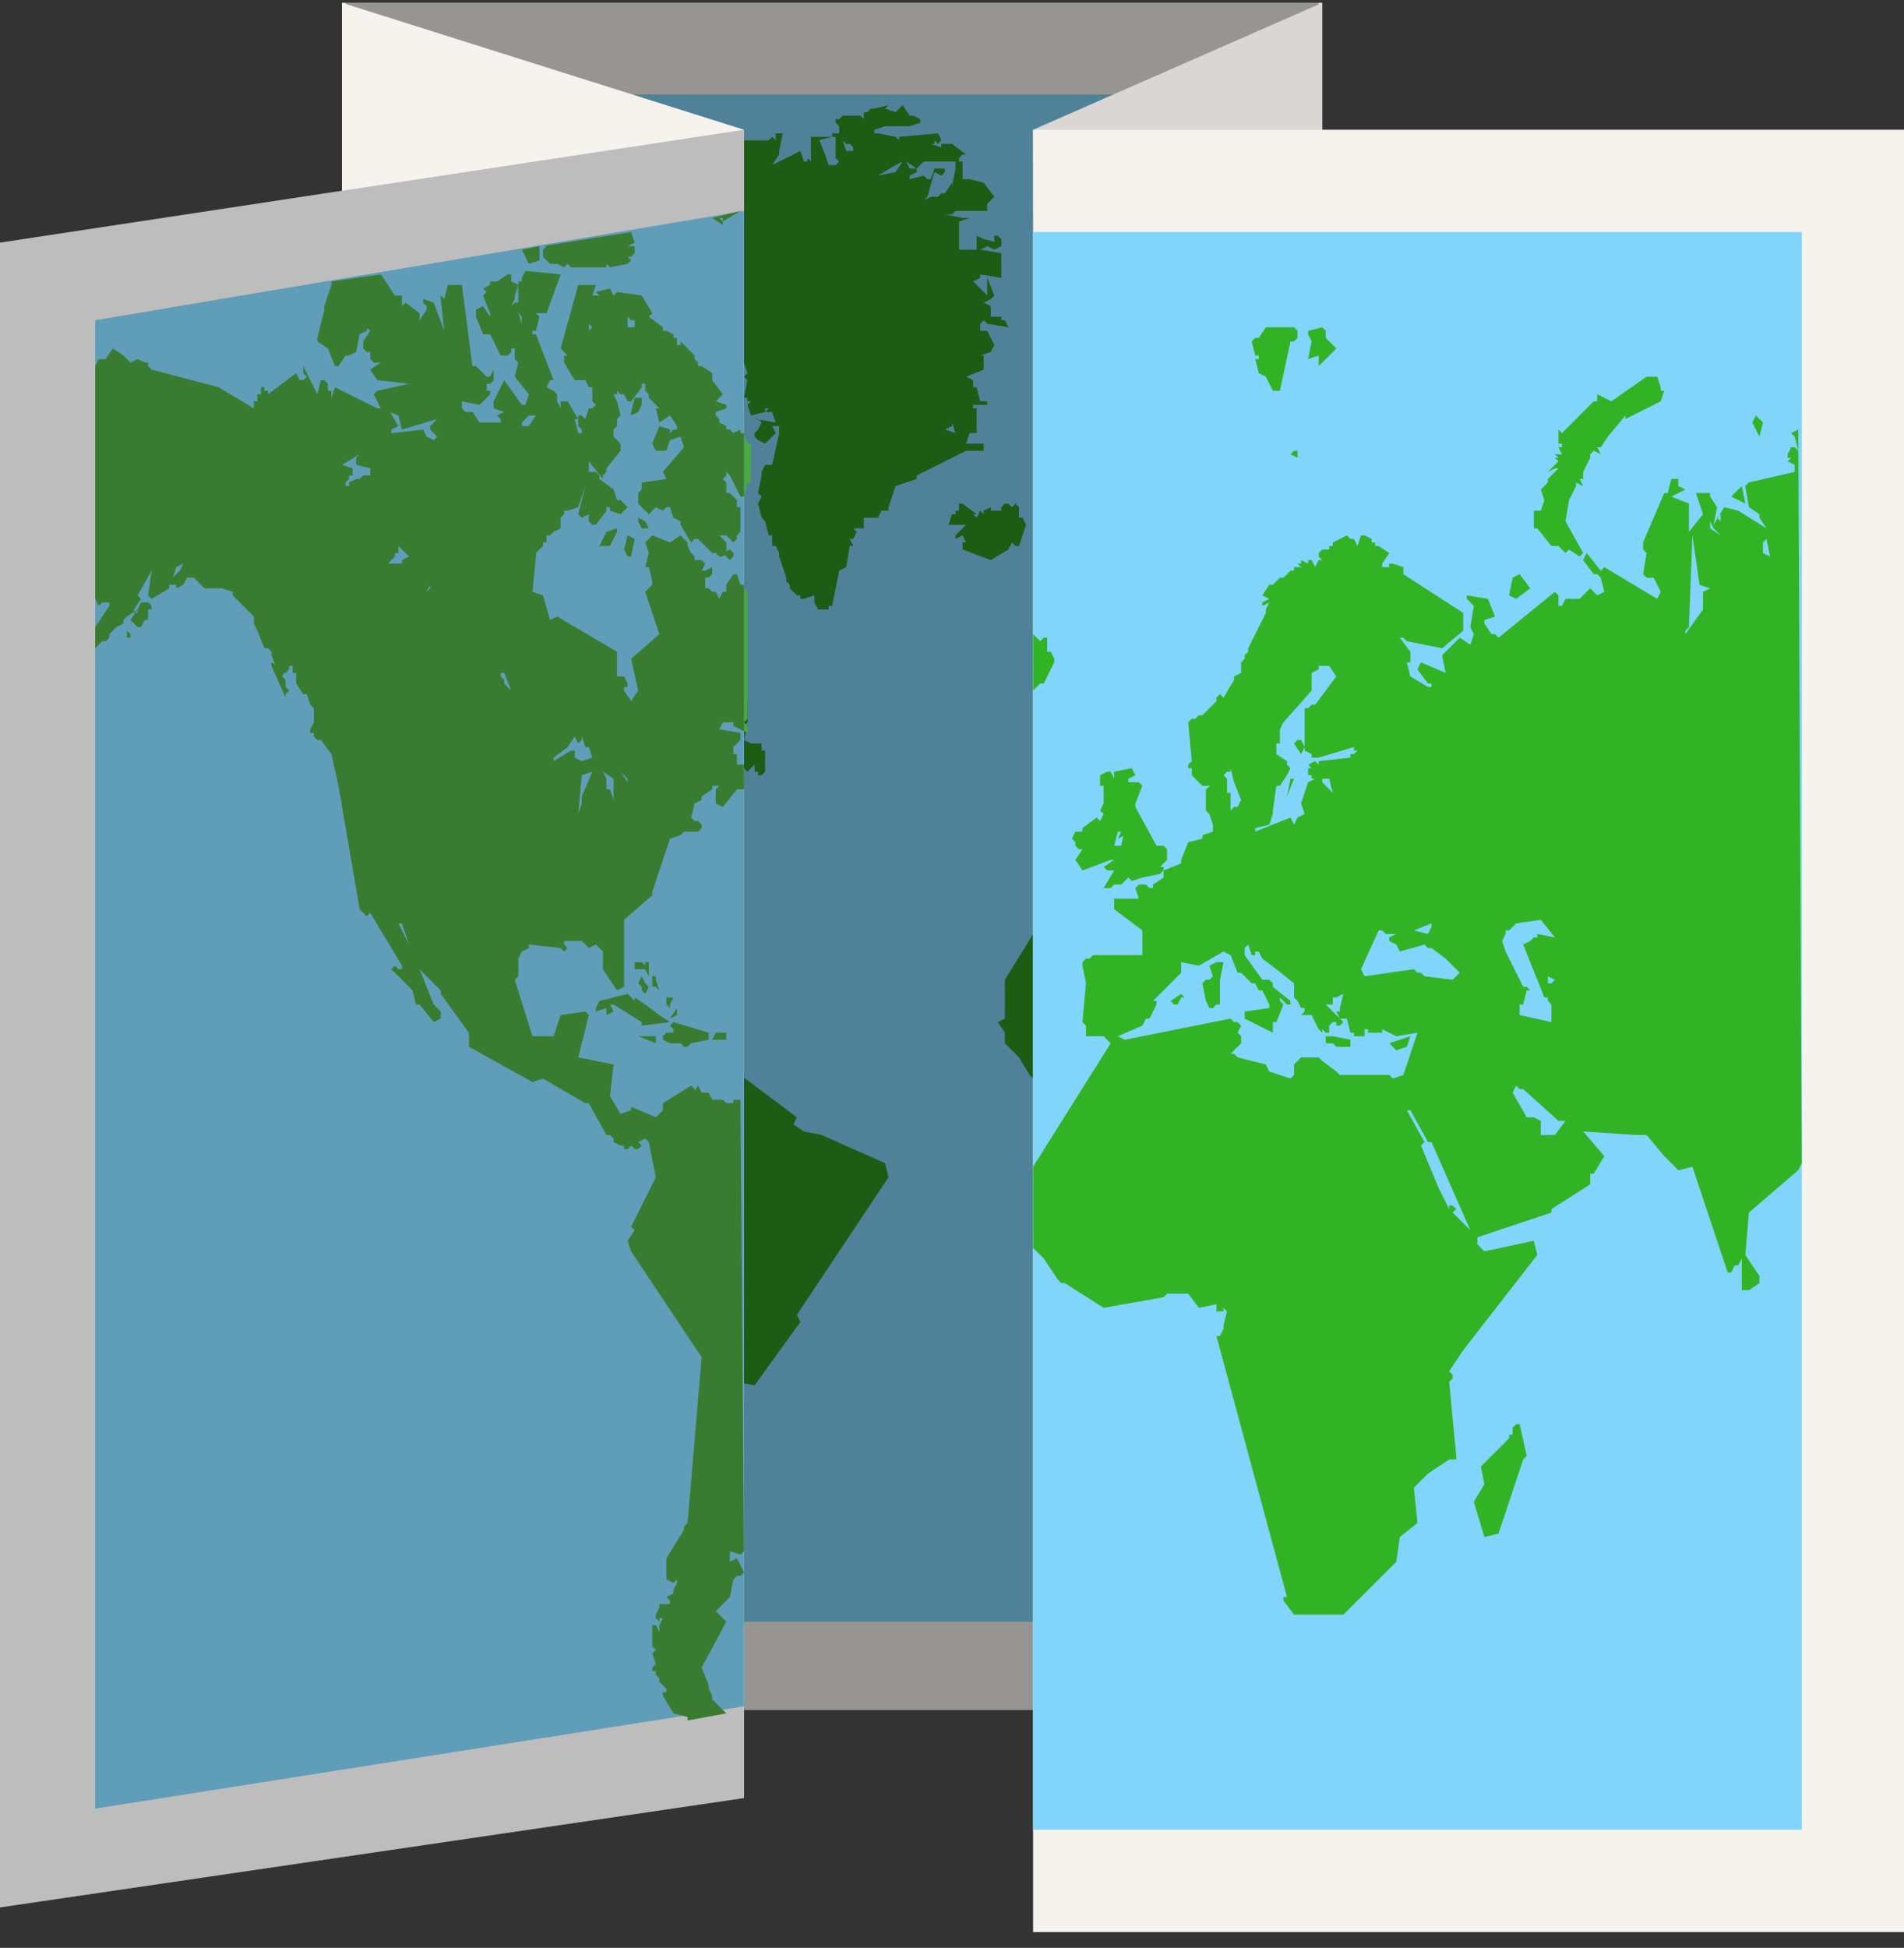 <svg width="44" height="45" viewBox="0 0 44 45" fill="none" xmlns="http://www.w3.org/2000/svg">
<rect x="0" y="0" width="44" height="45" fill="#333333" stroke="none"/>
<g clip-path="url(#clip0)">
<path d="M7.904 0.065H30.555V39.502H7.904V0.065ZM7.904 0.065H30.555V39.502H7.904V0.065Z" fill="#F6F3EF"/>
<path d="M10.837 2.184H28.518V37.465H10.837V2.184Z" fill="#81D4FA"/>
<path d="M18.985 3.813V3.894V3.813ZM22.244 12.531V12.694L22.896 12.939L23.304 12.694L23.385 12.531L23.467 12.613H23.548L23.711 12.124L23.63 11.961H23.548V11.717L23.467 11.635L23.385 11.717L23.304 11.635H23.222L23.141 11.717V11.798H22.896V11.717L22.733 11.798V11.88L22.652 11.798L22.57 11.961L22.489 11.88H22.57L22.244 11.635H22.163V11.798H22.081V11.88H22L21.919 12.124H22.326L22.081 12.368V12.45L22.244 12.368L22.326 12.531H22.244V12.531ZM19.393 3.08H19.23V3.161H19.311L19.393 3.08ZM27.948 5.361L27.785 5.443L27.867 5.687H27.948L28.03 5.768H27.867L27.948 6.094L28.111 6.176V6.257L28.274 6.502H28.356L28.518 6.094V5.198H28.111L27.948 5.361ZM17.356 3.243H17.111L16.378 3.324L17.111 3.243H17.356ZM21.43 2.835L21.348 2.754L21.43 2.835ZM19.067 3.894V3.731L18.904 3.243V3.324L18.985 3.894H19.067ZM19.23 3.161H18.904V3.243L19.23 3.161ZM21.267 2.754V2.591V2.754H21.348H21.267ZM13.77 21.82L13.689 22.065H13.77V22.146L13.852 22.228L13.933 22.065H13.852V21.983L13.77 21.82ZM13.689 23.124L14.096 23.206L14.178 23.124L14.096 23.043L13.77 22.961L13.689 23.124ZM14.341 22.309L14.422 22.472L14.504 22.309H14.341ZM19.963 11.961H20.289L20.37 11.798H20.533V11.717L20.696 11.228L21.185 11.065V10.983L22 10.576L22.326 10.413H22.733V10.25H22.326L22.407 10.005H22.57V9.435H22.489V9.354H22.815V9.272H22.652L22.57 8.946H22.489V8.783L22.326 8.702L22.733 8.539V8.213H22.652L22.896 8.131L22.978 7.968L22.815 7.643H22.652V7.48L22.733 7.398L22.815 7.48L23.304 7.561L23.222 7.398H23.141V7.317H22.896V7.072L22.733 6.991L22.896 6.909L22.815 6.828L22.489 6.502L22.652 6.42V6.339L23.141 6.42V5.85L22.652 5.768L22.815 5.687L22.978 5.768L23.059 5.687V5.606L22.733 5.524L22.57 5.443V5.768H22.163V5.117L22.407 5.035H22.244L21.837 4.954H22L22.081 4.872H22.815V4.709L22.733 4.791L22.978 4.546L22.733 4.22L22.407 4.139H22.244V3.894V3.976V3.731H22.081H22.244H22.163V3.65L22.244 3.568H22.326L22 3.324H21.756V3.406L21.511 3.324H21.593V3.243L21.674 3.324L21.756 3.243L21.674 3.08L20.778 3.161V3.243L20.696 3.161L20.289 3.08H20.207H20.289V2.998V3.08H20.207V2.998L20.452 2.917H21.022L21.267 2.835V2.754L21.104 2.672H21.022L20.859 2.428L20.696 2.591L20.452 2.509L20.533 2.428L20.207 2.509H20.126L20.044 2.591H19.963V2.754L19.881 2.672H19.474L19.393 2.754H19.311V2.835L19.393 2.917V2.998H19.637H19.393V3.08L19.311 3.161V3.65L19.393 3.731L19.311 3.813H19.148L19.067 3.568L18.904 3.161H18.741V3.731L18.659 3.65V3.731H18.578L18.496 3.487L17.844 3.813L18.007 3.568V3.487L18.089 3.08H17.926V3.243L17.844 3.161L17.763 3.243H17.111V3.324L17.03 3.406V3.65L16.867 3.813L16.704 3.976L16.622 3.813H16.541L16.459 4.22V3.813L16.215 3.976H16.133L15.97 4.057L15.889 4.139V4.22L15.807 4.302H15.074H15.726L15.4 4.465H15.074H15.726L15.97 4.546V4.628H16.133L15.889 4.954H15.074L14.748 5.035H14.504L14.585 5.117L14.504 5.198H14.585V5.28L14.911 5.606V5.687H14.993V5.768L15.563 5.687V5.768H15.482L15.4 5.687L14.748 6.013V6.176L14.911 6.339V6.42H15.074L14.993 6.665L15.563 7.072V6.828H15.644L15.726 6.909L16.052 6.665L16.704 7.154L16.948 7.643H17.03V7.887L17.274 8.62L17.193 8.702L17.274 8.783L17.193 9.191H17.274V9.272H17.356L17.274 9.354L17.356 9.598L17.681 9.517V9.354V9.435H17.763L17.681 9.517H17.844L17.926 9.761L17.437 9.68H17.518L17.6 9.761L17.518 9.924L17.437 10.005V10.087L17.518 10.168L17.681 10.25L17.926 10.005L17.844 9.843H18.007V10.005L17.844 10.739H17.681L17.6 10.902H17.518H17.6V10.983L17.518 11.391L17.6 11.472L17.518 11.635L17.6 11.961L17.681 12.043L17.763 12.368H17.844V12.613H17.926L18.007 12.776V12.857L18.089 13.102L18.17 13.346V13.428L18.252 13.509V13.591L18.415 13.754H18.496V13.835H18.578L18.822 13.754V13.917L18.904 14.08H19.067V13.998V14.08H19.148V13.998H19.23L19.393 13.183L19.556 13.102L19.637 12.613H19.718L19.637 12.45H19.718L19.8 12.287L19.718 12.206H19.963C19.963 12.206 19.963 11.961 19.963 11.961ZM21.104 4.872L21.185 4.791L21.104 4.872ZM22.081 8.376L22.244 8.457L22.081 8.376ZM22.081 10.005L21.837 9.924L22 9.843V9.761L22.081 10.005ZM21.837 5.117H22H21.837ZM22.081 3.894L22 4.302V4.465V4.22L21.837 4.465H21.756L21.674 4.546H21.511L21.348 4.628L21.267 4.709L21.43 4.546L21.593 3.976L21.756 4.057L21.837 3.976V3.894H21.593L21.511 4.139H21.43L21.348 4.057L21.022 4.139V4.057L21.185 3.976V3.894L21.348 3.731H22.081V3.894ZM21.185 3.894H21.022L20.941 3.731L21.185 3.894ZM20.289 4.057L20.696 3.813H20.615H20.696L20.859 3.731L20.696 3.976L20.289 4.057L20.37 4.139L20.289 4.057ZM19.556 3.487L19.474 3.243L19.556 3.324H19.637L19.718 3.406V3.487C19.718 3.487 19.556 3.487 19.556 3.487ZM13.933 21.82L14.015 21.657L13.933 21.576V21.657H13.852V21.576H13.689L13.607 21.657L13.689 21.739H13.852L13.933 21.82ZM13.933 13.02V12.857L13.77 12.776L13.689 12.857L13.77 13.02H13.933ZM15.4 23.124H15.726V23.043L15.4 23.124ZM14.422 22.717L14.178 22.635L13.933 22.472V22.391L13.689 22.309L13.526 22.228L12.793 22.309L12.711 22.472V22.554L12.956 22.472V22.635L13.118 22.554L13.037 22.472L13.118 22.391L13.852 22.798H13.77V22.88L14.422 22.798V22.717ZM12.956 13.102L12.874 13.346H13.037L13.281 13.102L13.2 13.02H13.118L12.956 13.102ZM27.052 18.805L26.97 19.213L27.052 19.376H27.133L27.215 19.294L27.296 18.805H27.215V18.398H27.133V18.48L27.052 18.561V18.805ZM26.482 19.05H26.237L26.074 19.213L26.237 19.294H26.319L26.4 19.131L26.482 19.05C26.482 19.05 26.482 19.131 26.482 19.05ZM25.911 19.294H26.074V19.213H25.993L25.911 19.294ZM14.422 22.717L14.585 22.635V22.554L14.422 22.717ZM14.422 23.206H14.667L14.748 23.287H14.83L14.911 23.206L15.319 23.124V22.961L14.504 22.798L14.422 22.88L14.504 22.961L14.341 23.043V23.124L14.422 23.206ZM28.437 31.68L28.518 31.517L28.437 31.598V31.68ZM28.111 20.598L27.541 20.435L27.459 20.354H27.378L27.541 20.109V20.028L27.459 19.865L27.541 19.702L27.459 19.62H27.378L27.296 19.539L25.096 19.946L25.015 19.865L25.504 19.783L25.585 19.62H25.667L25.83 19.376V19.294H25.748L26.319 18.724V18.561L26.4 18.48L26.726 18.561L27.133 18.317L27.296 18.398L27.459 18.724H27.541L27.785 18.968H27.867L27.948 19.131H28.03L28.193 19.457V19.539L27.622 19.457V19.62L28.03 19.783L28.111 19.702V19.539H28.193L28.356 19.131L28.274 19.05V18.968L28.356 19.05V18.887L28.111 18.724V18.642L28.03 18.561H27.867L27.459 17.991V17.828L27.541 17.746L27.622 17.909H27.704L27.785 18.072L28.111 18.235L28.274 18.398V15.383L27.948 15.791L27.867 15.628H27.785L27.704 15.709H27.622V15.628L27.704 15.546H27.948V15.628H28.03V15.546L27.948 15.465V15.302L28.274 15.22L28.356 14.976V14.894L28.437 14.405H28.518V13.754H28.437V13.509H28.518V10.331H28.437L28.356 10.494H28.274L28.111 10.657H28.03L27.867 10.902L27.948 10.983L27.867 11.065V11.146L28.03 11.065L27.948 11.228V11.309L27.704 11.717V11.798L27.622 11.88V12.206L27.541 12.287V12.368L27.296 12.694L27.215 12.613L27.133 12.694V12.776L26.807 13.02L26.726 13.102H26.644L26.563 13.183H26.4L26.482 13.998L26.4 14.08V14.161H26.482V14.324L26.726 14.569H26.889L27.215 14.242H27.296V14.161L27.378 14.487L27.541 14.894L27.459 14.976H27.378L27.296 15.057L27.378 14.976V14.894H27.296V14.569L27.215 14.487L26.807 14.731V15.22L26.889 15.302V15.628L26.807 15.791V15.872L26.482 15.954L26.319 16.361V16.442L25.993 16.524V16.442H25.911L25.993 16.28V16.035H25.911L25.422 15.22L25.585 14.813L25.504 14.731H25.259V14.65L25.341 14.569V14.405L25.015 14.487V14.65L24.933 14.731L25.015 14.65V14.487H24.933L24.77 14.569V14.731H24.852V14.813L25.015 14.894L24.933 14.976L25.015 15.057L24.933 15.139H25.015H24.852L24.363 15.546V15.628H24.2V15.954L24.282 16.035H24.363L24.2 16.28L24.282 16.524L24.852 16.28L25.015 15.628H25.096L25.015 15.791H25.178V15.628L25.259 15.872H25.096V15.954L25.015 16.035H25.178L25.015 16.198L25.096 16.28H25.341H25.259L25.015 16.605H25.096L25.178 16.524H25.341L25.504 16.442L25.585 16.524L25.748 16.442H26.156L25.993 16.605V16.768L25.83 16.931V17.013H25.748V16.931H25.667L25.585 17.013L25.667 17.257H25.178V17.42L25.748 17.828V18.398H24.689V18.48H24.607L24.363 18.398V18.48L24.444 18.561L24.363 19.376L24.444 19.457V19.702H24.77L24.933 19.865L23.222 22.635V23.531L23.059 23.613L23.222 23.857V24.102L23.385 24.265L23.548 24.428L23.793 24.835L23.874 24.917H23.956L24.77 25.405L26.074 25.161L26.156 25.08H26.644L26.889 25.405L27.296 25.324V25.487H27.378V25.405L27.459 25.487L27.378 25.813V25.894L27.296 26.057H27.215L28.6 31.354V20.761L28.356 20.68L28.111 20.598ZM14.178 22.146V21.902H14.096V21.82L14.015 21.902V21.983L14.096 22.065L14.178 22.146ZM10.837 8.131V8.539L10.918 8.457L10.837 8.376V8.131ZM11 9.354L11.082 8.946L11 8.783H10.918L11 8.702L10.918 8.539L10.837 8.62V9.435L11 9.354ZM13.526 6.746L13.444 6.991L13.526 7.072L13.689 6.991V6.828L13.607 6.746H13.526ZM13.444 13.183L13.363 13.428L13.526 13.591L13.607 13.265L13.526 13.183H13.444ZM23.141 5.524L23.059 5.443H22.978V5.768L23.141 5.687V5.524ZM14.259 5.198H12.304V5.361H12.63L12.548 5.443L12.63 5.524V5.606L12.711 5.768H12.874H12.793L12.63 5.687L12.467 5.361H12.141V5.606L12.222 5.931H12.304L11.896 6.42L11.978 6.502L11.652 6.257L11.407 6.42V6.176L10.918 6.013L10.837 6.094V6.176L10.756 6.257L11.082 6.665L11.326 6.583L11.489 7.317V7.48L11.652 7.643L11.733 7.561L11.815 7.643H11.896L12.059 7.724L12.141 7.643V7.724L12.222 7.806L13.037 7.724L13.118 7.806L13.526 7.724V7.561H13.607L13.689 7.48V7.317H13.526L13.607 7.235L13.526 6.991L13.118 6.746L12.467 6.991L12.304 6.909H12.141V7.072L11.978 6.909V6.828H12.141L12.222 6.665L12.385 6.746H12.467L12.874 6.828L12.956 6.746V6.583L13.037 6.665V6.583L13.118 6.665L13.2 6.583H13.281V6.828H13.363L13.852 6.502V6.176H13.77L13.689 6.257V6.176L13.607 6.013H13.77L13.852 5.768V5.687H13.77V5.606H14.096L14.178 5.361L14.259 5.198ZM13.281 6.094L13.363 6.013L13.281 6.094ZM11.407 7.724V7.317L11.163 6.991L11.082 7.072L11 6.991L10.918 7.072V6.909V7.235L11 7.317H11.082L11 7.398L11.326 7.806L11.407 7.724ZM22.815 6.42V6.828L22.896 6.909L22.978 6.828L22.815 6.42ZM15.237 13.835V13.998H15.319L15.4 13.917V13.754L15.237 13.835ZM15.644 13.509L15.889 13.591V13.509L15.807 13.428L15.644 13.509ZM13.77 10.576V10.413H13.689L13.526 10.739H13.689L13.77 10.576ZM11.244 23.531L12.222 24.02H12.304L12.711 24.591H12.793L12.874 24.672V24.754L13.037 24.835H13.118V24.917H13.281L13.363 24.998H13.444L13.526 24.917V24.754L13.689 24.672L13.77 24.754L13.933 25.487L13.363 26.465L13.444 26.546L13.281 26.709L13.363 26.954L14.993 28.991L14.667 32.25L14.585 32.331V32.413L14.504 33.309L14.422 33.717L14.585 33.798L14.667 33.717V33.798L14.585 33.88V33.961L14.504 34.042L14.585 34.124V34.206H14.341V34.287L14.096 34.531V34.613L14.178 34.694V34.613H14.259L14.178 34.776V34.939L14.096 34.776H14.015V35.265H14.096L14.178 35.346L14.259 35.591L14.178 35.672V35.754H14.259V35.835L14.341 35.917V35.998L14.259 36.08H14.178V36.161L14.422 36.487L14.748 36.569V36.65L14.83 36.731L14.911 36.813H14.993L15.074 36.894H15.156L15.319 36.976V36.813L15.726 36.65V36.731L15.889 36.65V36.569L15.807 36.487H15.644L15.319 36.161V36.08L15.237 35.917V35.835L15.074 35.428L15.644 34.531L15.4 34.287L15.726 34.042L15.807 33.717L15.889 33.635H15.97L16.052 33.554L15.97 33.391L15.807 33.472V33.228L16.052 33.309L16.215 33.146L16.296 32.82L17.03 32.657L17.193 32.25L17.111 32.169V32.005L17.03 31.924L17.437 32.005L18.496 30.539L18.415 30.376L20.533 27.198L20.452 26.872L18.985 26.22L18.578 26.139L18.333 25.976L18.415 25.813L16.785 24.591V24.509H16.704V24.346H16.296L16.215 24.265L16.133 24.346V24.428H15.97L15.889 24.346H15.644L15.563 24.265H15.4L15.319 24.102L15.156 24.346L15.237 24.265V24.183L15.156 24.102L14.504 24.428V24.591L14.341 24.754L13.933 24.591V24.672L13.689 24.754L12.956 24.265L13.037 23.694L12.222 23.531L12.304 23.287L12.385 23.043L12.467 22.717L12.385 22.635L11.815 22.717L11.652 23.124L11.326 23.043L10.918 21.902L11 21.82V21.494L11.082 21.331L11.244 21.25V21.169L11.978 21.25L12.059 21.331L12.141 21.25L12.059 21.169V21.087H12.467L12.63 21.25L12.793 21.169L12.956 21.331V21.657L13.281 22.065L13.444 21.983V20.68L14.096 20.191L14.504 19.131L14.748 19.05L14.83 18.968H15.156L15.237 18.887V18.805L15.156 18.724H15.074L14.993 18.642L15.074 18.398L15.237 18.317V18.235L15.482 18.072V17.991H15.644L15.563 18.072V18.317L15.726 18.398L15.97 18.154H16.052L16.378 17.991V17.909L16.541 17.828V17.746L16.459 17.665V17.583L16.378 17.502L16.215 17.746V17.665H15.97L15.889 17.583H15.807V17.665L15.726 17.583V17.42L15.889 17.339V17.176L15.4 17.094L15.482 16.931H15.726V17.013L16.215 17.176L16.133 17.094L15.889 17.013L16.867 16.687L16.785 16.85V17.176L16.622 17.339L16.704 17.42L16.622 17.502V17.583L17.193 17.665V17.746L17.274 17.828L17.437 17.665V17.828H17.518V17.909H17.6L17.681 17.828V17.339H17.6V17.176H17.356L17.193 17.094L17.274 16.768H17.193L17.274 16.687V16.198L17.03 15.791V15.628L16.867 15.465L16.785 15.546L16.704 15.465H16.622L16.541 15.302H16.459V15.22L16.378 15.139L16.459 14.976L16.378 14.894V14.813L16.215 14.487V14.405L16.133 14.324V14.242H16.052V14.161H15.97L15.889 13.917H15.807L15.644 14.161V14.324H15.563L15.4 14.487V14.405H15.319L15.237 14.324H15.156V13.998L15.074 13.835L15.156 13.672L15.074 13.591H14.911V13.509H14.83L14.667 13.346V13.265L14.504 13.183L14.259 13.265L13.852 13.102L13.689 13.265L13.77 13.509V13.754H13.852L13.933 13.998V14.08L13.77 14.161L14.096 14.976L13.689 15.383L13.852 16.035L13.689 16.198L13.526 15.954V15.872H13.607V15.791L13.526 15.628H13.363V15.139L11.978 14.487L11.815 14.569L11.652 14.08L11.407 13.998L11.489 13.346V13.265L11.652 13.102V13.02H11.733V12.857H11.815L11.896 12.776L12.059 12.694V12.531L12.141 12.45V12.368H12.222L12.467 12.287L12.63 11.88L12.467 12.45L12.548 12.531L12.711 12.45V12.531L12.793 12.613H12.874L13.118 12.368V12.287H13.2V12.368L13.444 12.45L13.607 12.287L13.363 12.531H13.281L13.2 12.368L12.956 12.206V12.124L12.874 12.043L12.793 11.88H12.711V11.635L13.037 12.043V11.961L12.956 11.88V11.798L13.281 11.391V11.228L13.118 11.065V10.902L13.2 10.82V10.657L13.281 10.576L13.118 10.494L13.037 10.331H13.118L13.2 10.413H13.281L13.363 10.576H13.444L13.689 10.331V10.25H13.77V10.331L13.852 10.413V10.494L14.096 10.657H14.015L14.096 10.902L14.341 10.82L14.504 10.983V11.065H14.422L14.341 11.146V11.065L14.015 10.902L13.852 11.309L13.933 11.472H14.178L14.259 11.228L14.504 11.146L14.585 11.391L14.259 11.88L14.341 12.043L13.77 12.124V12.45L14.015 12.694L14.178 12.531L14.341 12.613L14.422 12.531H14.504L14.585 12.776L14.748 12.857V12.939L14.993 13.346L15.074 13.265H15.156L15.482 13.509H15.563L15.644 13.591H15.726L15.807 13.509V13.346L15.644 13.183H15.807L15.889 13.346L15.97 13.265V13.183L16.052 13.102V12.613H15.97V12.45L15.807 12.287H15.726V12.124L15.644 12.043L15.726 11.961L15.644 11.88L15.807 12.043L15.97 12.368L16.052 12.45H16.133L16.215 12.206H16.296L16.378 11.961L16.459 11.88V11.798L16.215 11.472H16.133V11.309H16.052L15.97 11.065H15.889V10.983L15.726 11.065L15.644 10.902H15.563V10.82H15.4V10.657L15.644 10.576V10.494L15.4 10.413H15.482L15.563 10.331L15.319 10.087V9.924L15.074 9.843H14.993V9.761L14.911 9.68L14.667 9.272V9.354H14.585V9.272H14.504V9.191L14.422 9.109H14.341V9.028L14.015 8.783L14.096 8.702L13.852 8.294L13.281 8.213L13.2 8.294L13.118 8.213L12.793 8.294L12.711 8.376H12.548L12.63 8.131H12.222L11.815 9.435L11.978 9.598H11.896V9.761L12.141 10.087H12.385L12.467 10.25H12.548V10.494L12.63 10.576L12.548 10.657H12.467L12.385 10.902H12.467H12.385V11.146L12.467 11.228V11.309H12.385L12.304 10.983H12.385L12.141 10.494H11.978L11.896 10.657L11.815 10.494V10.413L11.733 10.331L11.57 10.25L11.652 10.168H11.733L11.407 9.272H11.326V9.191H11.407L11.489 8.865L11.407 8.783H11.57L11.896 8.05L11.082 7.968L11 8.131H10.918V8.783L11 8.865V9.109L10.918 9.354L10.837 9.435V9.68L10.918 9.761L10.837 10.087L11.163 10.413L11.082 10.576H11L10.674 10.168V23.369L10.837 23.45C10.837 23.45 11.244 23.531 11.244 23.531ZM14.504 33.717V33.554V33.717ZM14.015 18.317H13.852H14.015ZM13.281 17.828L13.444 17.909V17.991L13.281 17.828ZM13.363 18.561L13.2 18.724L13.363 18.561ZM12.956 17.828L13.2 17.991V18.398L13.118 18.235H13.037V17.991L12.956 17.828ZM12.467 18.317V18.48L12.385 18.724L12.467 17.991L12.711 17.909L12.467 18.317ZM12.141 17.339L12.304 17.176L12.385 17.339L12.467 17.257V17.176L12.548 17.339H12.63L12.711 17.502L12.467 17.583L12.304 17.502V17.339H12.141L11.815 17.583V17.502L12.141 17.339ZM15.4 12.857L15.482 13.02L15.4 12.857ZM13.526 8.865L13.607 8.946H13.689V9.109H13.526C13.526 9.109 13.526 8.865 13.526 8.865ZM13.037 10.25H12.793H13.037ZM12.548 8.865V8.702V8.865C12.548 8.865 12.548 8.946 12.548 8.865ZM12.548 9.109V8.946H12.63L12.548 9.109ZM12.63 8.62V8.539V8.62ZM12.548 12.043V12.206V12.043ZM11.163 10.739H11.326L11.163 10.902H11.082V10.82L11.163 10.739ZM11.978 5.361L12.059 5.443L12.141 5.361V5.443L12.222 5.361V5.198H11.57V5.28L11.652 5.361L11.978 5.443V5.361ZM11.489 5.687L11.163 5.606L11 5.687V5.768L11.407 5.931H11.489V5.687ZM10.837 5.687L11.326 5.443L11.244 5.198H10.837V5.687Z" fill="#2D9720"/>
<path opacity="0.39" d="M8.148 39.502H30.311L30.474 0.065H7.985L8.148 39.502Z" fill="black"/>
<path d="M24.037 42.272L30.556 39.42V0.065L23.874 2.998L24.037 42.272Z" fill="#F6F3EF"/>
<path opacity="0.12" d="M24.037 42.272L30.556 39.42V0.065L23.874 2.998L24.037 42.272Z" fill="black"/>
<path d="M17.193 41.539L7.904 39.42V0.065L17.193 2.998V41.539Z" fill="#F6F3EF"/>
<path d="M17.193 41.539L0 44.065V5.606L17.193 2.998V41.539Z" fill="white"/>
<path d="M23.874 2.998H44V44.635H23.874V2.998Z" fill="#F6F3EF"/>
<path d="M23.874 5.361H41.637V42.272H23.874V5.361ZM17.193 4.872L2.2 7.398V41.783L17.193 39.42V4.872V4.872Z" fill="#81D4FA"/>
<path d="M16.704 12.776L16.867 12.939L16.948 12.857V12.776L16.867 12.694L16.704 12.776ZM14.504 12.369L14.422 12.694L14.504 12.857H14.585L14.667 12.45C14.667 12.45 14.504 12.369 14.504 12.369ZM15.482 23.613L15.237 23.45L14.911 23.206L14.667 23.043V23.124L14.504 22.961L13.852 23.124L13.77 23.287V23.369L14.015 23.287V23.45L14.178 23.369L14.096 23.206H14.178L14.83 23.613V23.695L15.482 23.613ZM14.83 22.554L14.748 22.717L14.83 22.798V22.88L14.911 22.961L14.993 22.798L14.911 22.717L14.83 22.554ZM14.748 23.939L15.156 24.102V23.939H14.748ZM14.015 12.287L13.852 12.613H14.096L14.259 12.287V12.206L14.015 12.287ZM14.993 12.206L14.911 12.043L14.748 11.961V12.043L14.83 12.206H14.993ZM16.459 24.02H16.785V23.858H16.541L16.459 24.02ZM15.482 24.102H15.726L15.807 24.183H15.889L15.97 24.102L16.378 24.02V23.858L15.563 23.613L15.482 23.695L15.563 23.776V23.858H15.4L15.319 23.939V24.02L15.482 24.102ZM15.482 23.532L15.645 23.45V23.287L15.482 23.532ZM15.4 23.043V23.206L15.482 23.287V23.206L15.563 23.043H15.4ZM14.993 22.554V22.228H14.911V22.309L14.83 22.228H14.667V22.391H14.911L14.993 22.554ZM15.237 22.88L15.156 22.635V22.554H15.074V22.798H15.156L15.237 22.88ZM9.452 6.176V6.258V6.176ZM17.193 4.954V4.872V4.954ZM12.63 5.687L12.548 5.769V5.932L12.711 6.095H12.874L13.037 6.176L13.118 6.095L13.2 6.176H14.015V6.095L14.096 6.176L14.504 6.095L14.585 6.013L14.504 5.932H14.585L14.667 5.85V5.687H14.504L14.667 5.606L14.585 5.361L12.548 5.687H12.63ZM14.83 9.354V9.191H14.667L14.585 9.517V9.598L14.748 9.517L14.83 9.354ZM3.015 14.65L2.933 14.569V14.732H3.015V14.65ZM6.519 15.302L6.437 15.383L6.274 15.302V15.383L6.6 16.117V16.035L6.681 15.954L6.6 15.872V15.709L6.519 15.628L6.6 15.465L6.519 15.302ZM16.704 5.117L16.622 5.035H16.704V5.117L17.111 4.872L16.459 5.035L16.704 5.198V5.117ZM12.059 7.887V7.48L11.978 7.235L12.059 7.154L11.978 6.991H11.896L11.815 7.072L11.896 6.909V6.828L11.978 6.583L11.815 6.502V6.339H11.733L11.489 6.502H11.326V6.583L11.163 6.665L11.245 6.746L11.163 6.828L11.326 7.235V7.317L11.163 7.072L11 7.154V7.317L11.163 7.724H11.326L11.57 8.213H11.733L11.815 8.132V8.05H11.896L12.059 7.887ZM16.296 13.183V13.346H16.378L16.459 13.265V13.102L16.296 13.183ZM12.467 6.013V5.687L12.059 5.769L12.222 6.095L12.467 6.013ZM17.111 25.406H16.948V25.487H16.785L16.704 25.406H16.459L16.378 25.243H16.215L16.133 25.08L15.97 25.324L16.052 25.243V25.161L15.97 25.08L15.319 25.487V25.65L15.156 25.813L14.585 25.569V25.65L14.341 25.732L14.096 25.324L14.178 24.591L13.363 24.428L13.444 24.102L13.526 23.776L13.607 23.45L13.526 23.369L12.956 23.45L12.793 23.939H12.304L11.896 22.635L11.978 22.554V22.146L12.059 21.983L12.222 21.902V21.82L12.956 21.902L13.037 21.983L13.118 21.902L13.037 21.82V21.739H13.444L13.607 21.902L13.77 21.82L13.933 21.983V22.391L14.259 22.88L14.422 22.798V21.25L15.074 20.68V20.598L15.482 19.376L15.726 19.294L15.807 19.213H16.133L16.215 19.132V19.05L16.133 18.969H16.052L15.97 18.887L16.052 18.561L16.215 18.48V18.398L16.459 18.235V18.154H16.622L16.541 18.235V18.561L16.704 18.643L17.03 18.235H17.193V17.665H17.03V17.421H16.948V17.502V17.258L17.111 17.095V16.932L16.622 16.85L16.704 16.687H16.948V16.769L17.274 16.932V16.769L17.193 16.687L17.274 16.606V13.672L17.193 13.591V13.509H17.111L17.03 13.265H16.948L16.785 13.509V13.672H16.704L16.622 13.835L16.541 13.672H16.459L16.378 13.591H16.296V13.183H16.215L16.296 13.021L16.215 12.939H16.052V12.857L15.97 12.776L15.889 12.613V12.532L15.726 12.369L15.482 12.532L15.074 12.369L14.911 12.532L14.993 12.776L14.911 13.102H14.993L15.074 13.428V13.509L14.911 13.672L15.237 14.65L14.585 15.22L14.748 15.954L14.585 16.198L14.422 15.954V15.872H14.504V15.791L14.422 15.628H14.259V15.057L12.874 14.243L12.711 14.324L12.548 13.754L12.304 13.672L12.385 12.857V12.776L12.548 12.613V12.532H12.63V12.369H12.711L12.793 12.287L12.956 12.206V11.961L13.037 11.88V11.798H13.118L13.363 11.717L13.526 11.228L13.363 11.88L13.444 11.961L13.607 11.88V12.043L13.689 12.124H13.77L14.015 11.798V11.717H14.096V11.798L14.341 11.88L14.504 11.717L14.341 11.554H14.259L14.178 11.309L13.852 11.065V10.983L13.77 10.902H13.607V10.658L13.933 11.065V10.983L14.015 10.902V10.82L14.341 10.413V10.25L14.178 10.087V9.924L14.259 9.843V9.68L14.341 9.598L14.259 9.272L14.178 9.109H14.259V9.028L14.341 9.109H14.422L14.504 9.272H14.585L14.83 8.946V8.865H14.911V9.028L14.993 9.109V9.191L15.237 9.435H15.156L15.237 9.761L15.482 9.598L15.645 9.843V9.924H15.563L15.482 10.006V9.924L15.237 9.843L15.074 10.25L15.156 10.413H15.4L15.482 10.169L15.726 10.087L15.807 10.332L15.319 10.902L15.4 11.065L14.83 11.146V11.309L14.748 11.391V11.635L14.993 11.88L15.156 11.717L15.319 11.798L15.4 11.717H15.482L15.563 11.961L15.726 12.043V12.124L15.97 12.532L16.052 12.45H16.133L16.459 12.776H16.541L16.622 12.857H16.704L16.785 12.776V12.532L16.622 12.369H16.785L16.948 12.532L17.03 12.45V12.369L17.111 12.287V11.717H17.03V11.554L16.867 11.391H16.785V11.146L16.704 11.065L16.785 10.983V10.902L16.704 10.82L16.867 10.983L17.03 11.309L17.111 11.472H17.193L17.274 11.146H17.356V10.25H17.274L17.193 10.006H17.111V9.924L16.948 10.006L16.867 9.924H16.785V9.843L16.622 9.761V9.68L16.541 9.598V9.517L16.785 9.435V9.354L16.541 9.272L16.622 9.191L16.704 9.109L16.459 8.783V8.62L16.215 8.457H16.133V8.376L16.052 8.295V8.213L15.726 7.887V7.969H15.645V7.806H15.563V7.724L15.4 7.643H15.319V7.561L14.993 7.317L15.074 7.235L14.83 6.828L14.259 6.746L14.178 6.828L14.096 6.665L13.77 6.746L13.852 6.828H13.689L13.77 6.583H13.363L12.956 8.05L13.118 8.213H13.037V8.376L13.281 8.783H13.526L13.607 8.946H13.689V9.272L13.77 9.354L13.689 9.435H13.607L13.526 9.68L13.444 9.598H13.363V9.843L13.444 9.924V10.006H13.363L13.281 9.68H13.363L13.118 9.272H12.956V9.435L12.874 9.272V9.109L12.793 9.028L12.63 8.946L12.711 8.783H12.793L12.385 7.724H12.304V7.643H12.385L12.467 7.317L12.385 7.235H12.63L12.956 6.339L12.141 6.258L12.059 6.42V6.502H11.978V7.235L12.059 7.317V7.643L11.978 7.887L11.896 7.969V8.295L11.978 8.376L11.896 8.702L12.222 9.109L12.141 9.354H12.059L11.652 8.783L11.407 9.272V9.435L11.652 9.517L11.489 9.598L11.57 9.68V9.761H11.082L10.918 9.517H10.756L10.674 9.435V9.272L11.082 9.354L11.326 9.109V9.028H11.245V8.865H11.326L11.407 8.783V8.539L11.326 8.702H11.245L11 8.457H10.918L10.674 6.583H10.348L10.267 6.909L10.185 6.828V6.909L10.267 7.643L10.022 6.991L9.778 6.909V6.991L9.859 7.072V7.154L9.696 7.398V7.235L9.37 6.991L9.289 7.072V6.828H9.126L8.963 6.991L9.126 6.828L8.8 6.339L7.659 6.502V6.583L7.496 7.072V7.154L7.333 7.806V7.887L7.578 8.05L7.741 8.457H7.822L7.985 8.213H8.067L8.23 8.132L8.311 7.724L8.474 7.643L8.556 7.398L8.474 7.561L8.556 7.643L8.393 7.887V8.05L8.474 8.132H8.556V8.295L8.637 8.376H8.8L8.556 8.539L8.719 8.783L9.452 8.865L8.719 9.028L8.637 9.109L8.8 9.435L9.207 9.598L9.289 9.924L10.104 9.68L9.941 9.843V9.924L10.104 10.087L10.022 10.169L9.859 10.087L9.778 9.924L9.044 10.006V9.924L9.207 9.843L8.963 9.435H8.719L7.741 8.946L7.659 9.191V9.028H7.578V8.865L7.496 8.783H7.415L7.333 9.109L7.007 8.457V8.62L7.089 8.702L7.007 8.783H6.926L6.844 8.62L6.193 9.109V9.028H6.111V8.946H6.03V9.109H5.948V9.272H5.867V9.435L5.052 8.946L3.504 8.539L3.422 8.457V8.376H3.341L3.178 8.295L3.015 8.376L2.852 8.213L2.607 8.05L2.444 8.295H2.281L2.2 8.457V13.835L2.281 13.998L2.363 13.917H2.526V13.998L2.2 14.487V14.976L2.363 14.813H2.444L2.526 14.732V14.65L2.689 14.487L2.852 14.406V14.324L2.933 14.243L3.178 14.08L3.015 14.324L3.178 14.487H3.259L3.341 14.324H3.422V14.08H3.504V13.998L3.422 13.917H3.259L3.178 14.08V14.161H3.096V14.08L3.259 13.835L3.178 13.754L3.504 13.183L3.422 13.754L3.504 13.835L3.911 13.591V13.509H4.074V13.591L4.237 13.509L4.319 13.346H4.481L4.563 13.428L4.726 13.591H5.133L5.378 13.672V13.754L5.867 14.243V14.406L5.948 14.569L6.111 14.976H6.193L6.274 15.057V15.139L6.437 15.546H6.6L6.681 15.465V15.383H6.763V15.546H6.844V15.791L7.007 16.035H7.089L7.17 16.28L7.252 16.361V16.687L7.17 16.85V16.932H7.252V17.013L7.333 17.095H7.415L7.659 17.421L7.822 18.154L8.311 21.006L8.393 21.087L8.474 21.169L8.556 21.087L9.289 22.309V22.391H9.207L9.126 22.309L9.044 22.391L9.533 22.88L9.615 23.206H9.696L10.022 23.613L10.185 23.532V23.369L10.022 23.206L9.696 22.391L10.185 22.88V22.961L10.837 23.858V24.183L12.304 24.998L12.548 24.917L13.526 25.487H13.607L14.015 26.221H14.096L14.178 26.302V26.383L14.341 26.465H14.422V26.546H14.504L14.585 26.465L14.667 26.546H14.748L14.83 26.465L14.748 26.383L14.911 26.302L14.993 26.383L15.156 27.198L14.585 28.339L14.667 28.421L14.504 28.665L14.585 28.909L16.215 31.354L15.889 35.183L15.807 35.265V35.346L15.4 35.998V36.487L15.563 36.569L15.645 36.487V36.569L15.563 36.732V36.813L15.4 36.895L15.482 36.976V37.057H15.237V37.139L15.156 37.302V37.383L15.237 37.465V37.383H15.319L15.237 37.546V37.709L15.156 37.546H15.074V38.035L15.156 38.117L15.074 38.198L15.156 38.443L15.074 38.524V38.606H15.156V38.687L15.237 38.769V38.85L15.4 39.013V39.094H15.319V39.176L15.563 39.583L15.889 39.665V39.746L16.785 39.583L16.459 39.258V39.176L16.378 39.013V38.932L16.215 38.524L16.785 37.465L16.541 37.221L16.867 36.895L16.948 36.487L17.03 36.406H17.111L17.193 36.324L17.03 35.998L16.867 36.08V35.835L17.111 35.917L17.193 35.835L17.111 25.406ZM15.074 18.398H14.911H15.074ZM14.341 17.828L14.504 17.991V18.072L14.341 17.828ZM14.341 18.724L14.178 18.887L14.341 18.724ZM13.933 17.828L14.178 17.991V18.48L14.096 18.235H14.015V17.991L13.933 17.828ZM13.444 18.398V18.561L13.363 18.806L13.444 17.909L13.689 17.828C13.689 17.828 13.444 18.398 13.444 18.398ZM13.118 17.258L13.281 17.013L13.363 17.176L13.444 17.095V17.013L13.526 17.258H13.607L13.689 17.502L13.444 17.583L13.281 17.502V17.339H13.2L12.793 17.583V17.502C12.793 17.502 13.118 17.258 13.118 17.258ZM16.459 12.043L16.541 12.206V12.124C16.541 12.124 16.459 12.043 16.459 12.043ZM15.563 9.924L15.4 9.843L15.563 9.924ZM14.504 7.317L14.585 7.398H14.667V7.561H14.504V7.317ZM14.015 8.946H13.77H14.015ZM13.607 7.072V7.154V7.072ZM13.526 7.398V7.235V7.561C13.526 7.561 13.526 7.398 13.526 7.398ZM13.607 7.643V7.48L13.689 7.561L13.607 7.643ZM13.689 6.991V6.909V6.991ZM13.526 11.065V11.228V11.065ZM12.222 9.598H12.385L12.222 9.843H12.059V9.761L12.222 9.598ZM4.156 13.183L3.993 13.346L4.074 13.102L4.237 13.021L4.156 13.183ZM7.904 17.095L7.822 16.932L7.904 17.095ZM8.556 10.983H8.393L8.311 11.065H8.23L8.067 11.146V11.228H7.985V11.146L8.067 11.065V10.983H8.148V10.82L7.904 10.739L8.311 10.495L8.23 10.576V10.739L8.556 10.82V10.983ZM8.963 13.021L9.126 12.857V12.776H9.207V12.613L9.37 12.776L9.452 12.857L9.289 12.939V13.021C9.289 13.021 8.963 13.021 8.963 13.021ZM9.452 21.82L9.207 21.332H9.289L9.452 21.82ZM9.859 13.672L9.941 13.509V13.591L9.859 13.672ZM11.815 15.954L11.652 15.791V15.709L11.57 15.628V15.546H11.652L11.815 15.954ZM15.563 36.406V36.243V36.406ZM9.452 6.176V6.258V6.176Z" fill="#4DA742"/>
<path opacity="0.26" d="M17.193 41.539L0 44.065V5.606L17.193 2.998V41.539Z" fill="black"/>
<path d="M23.874 14.65L24.037 14.813L24.119 14.732H24.2V15.058H24.282L24.363 15.22V15.302L24.119 15.791H24.037L23.874 15.954C23.874 15.954 23.874 14.65 23.874 14.65ZM37.156 10.087L36.993 10.332H36.911L36.993 10.495L36.83 10.413L36.748 10.495V10.576L36.585 10.902V11.065H36.504L36.585 11.228L36.422 11.146V11.228L36.341 11.391L36.259 11.554L36.178 12.043L36.585 12.776L36.504 12.858L36.259 12.695L36.178 12.776L36.015 12.613H35.852V12.532V12.613L35.526 12.206H35.77H35.444V11.798H35.607L35.689 11.554L35.607 11.309L35.689 11.228L35.77 11.146V11.065L36.015 10.82H35.933L35.77 10.902L36.015 10.658L35.933 10.576H36.015L35.933 10.495H36.096L36.015 10.332H36.096V10.25H36.015V9.924L36.096 10.006L36.83 9.272H36.911V9.109L37.237 9.272L38.052 8.702H38.296L38.378 8.946V9.028H38.459L38.378 9.272L37.563 9.68V9.598L37.156 10.087ZM30.474 8.458L30.881 8.05L30.637 7.806V7.643L30.556 7.561L30.23 7.643V7.724L30.311 7.887L30.23 8.295L30.474 8.213V8.458ZM30.067 17.421L30.148 17.258L30.067 17.095H29.985L29.904 17.176L30.067 17.421ZM29.985 10.576V10.413H29.904L29.822 10.495C29.822 10.495 29.985 10.576 29.985 10.576ZM34.304 35.509L34.63 35.428L35.2 33.717L35.282 33.635L35.118 32.902H35.037L34.956 32.983V33.147H34.874V33.228L34.222 33.88L34.304 34.287L34.059 34.695L34.304 35.509ZM34.874 13.754L35.037 13.835L35.363 13.591L35.118 13.265L34.956 13.347C34.956 13.347 34.874 13.754 34.874 13.754ZM29.252 8.702L29.415 9.028H29.578L29.822 7.887H29.904L29.985 7.806V7.643L29.904 7.561H29.252L29.089 7.806H29.007L28.926 7.887L29.007 8.213H29.089V8.295H29.17H29.007L29.089 8.621L29.252 8.702ZM29.741 18.398L29.904 17.991H29.822L29.741 18.398C29.741 18.398 29.741 18.317 29.741 18.398ZM31.044 22.961H30.881V23.043L31.044 22.961ZM28.274 22.228H28.111L27.948 22.309L28.03 22.554L27.948 22.635H27.867L27.785 22.717L27.867 23.124L27.948 23.287H28.03L28.111 23.206H28.193V22.635C28.193 22.635 28.274 22.228 28.274 22.228ZM30.8 23.939H30.637V24.102H30.8L30.881 24.183H31.207V24.02L30.8 23.939ZM40.252 11.228L40.007 11.472L40.333 11.635L40.252 11.228ZM32.104 24.102L32.267 24.265L32.511 24.183L32.593 23.939C32.593 23.939 32.104 24.102 32.104 24.102ZM40.659 10.087L40.741 9.761L40.578 9.598L40.496 9.761L40.659 10.087ZM41.637 26.872L41.556 27.035L40.415 28.013L40.333 28.991L40.659 29.48V29.643L40.415 29.806H40.252V29.072L40.17 29.235H40.089L40.007 29.398H39.926L39.111 26.954L38.785 27.035L38.459 26.709L38.052 26.221H37.807L36.585 26.139L37.074 26.709L36.83 27.117H36.748V27.361L35.852 27.932V28.013L34.141 28.584V28.747L34.304 28.909L35.444 28.665L35.526 28.991L33.815 31.191L33.489 31.68L33.57 31.761V31.843L33.489 31.924L33.652 33.635V33.717H33.489L33 34.043L32.674 34.369L32.756 35.184L32.348 35.509L32.267 36.08L31.044 37.302H29.904L29.659 36.976V36.895H29.741L28.111 30.865H28.193L28.274 30.702V30.62L28.356 30.295L28.274 30.213V30.295H28.111V30.132L27.704 30.213L27.459 29.887H26.97L26.889 29.969L25.504 30.213L24.607 29.643H24.526L24.445 29.561L24.119 29.072L23.956 28.909L23.874 28.828V26.954L25.667 24.102L25.504 23.939H25.096V23.695L25.015 23.613L25.096 22.717L25.015 22.309V22.228L25.096 22.146H25.178L25.259 22.065H26.4V21.495L25.748 21.006V20.761H26.319L26.237 20.517L26.319 20.435H26.482L26.563 20.517H26.645V20.435L26.889 20.272V20.109L26.807 20.191L26.4 20.272L26.156 20.354L26.074 20.272L25.911 20.435H25.748L25.667 20.517H25.504L25.748 20.109H25.83H25.585L25.504 20.028L25.748 19.865H25.585L25.667 19.702V19.539H25.911L25.993 19.132V19.295L25.83 19.376L25.911 19.213H25.83L25.667 19.865L25.015 20.109L24.852 19.865L25.015 19.62H24.933L24.852 19.539V19.458L24.77 19.376L24.852 19.213H25.096H25.015V19.132L25.341 18.887L25.422 18.969H25.504H25.422L25.504 18.806L25.422 18.724L25.504 18.561V18.154H25.422V17.909L25.585 17.828H25.667L25.748 17.991L25.667 18.072L25.748 17.991V17.828L26.156 17.747L26.237 17.909L26.074 17.991V18.072H26.319L26.4 18.154L26.237 18.561V18.643L26.726 19.539H26.889L26.97 19.62V19.865L26.807 20.028H26.889V20.109L27.296 19.947V19.865L27.459 19.458L27.785 19.376V19.295L28.03 19.213V19.05L27.948 18.806L27.867 18.724V18.235L28.274 17.909L28.356 17.991V18.317H28.437V18.724L28.518 18.643H28.6L28.681 18.48L28.518 18.072L28.437 17.747V17.828H28.356L28.03 18.154H27.785L27.541 17.909V17.747H27.459V17.665L27.541 17.584L27.459 16.687L27.541 16.606H27.622L27.704 16.524H27.785L27.867 16.443L28.111 16.198V16.117L28.193 16.035L28.274 16.117L28.518 15.709V15.628L28.681 15.546V15.302L28.763 15.22V15.139L28.845 15.058V14.976L29.252 14.161V14.08L29.333 13.917L29.17 13.998V13.917L29.333 13.835L29.17 13.754L29.333 13.509H29.415L29.578 13.347H29.659L29.822 13.184H29.904V13.102H30.067L29.985 13.021H30.067V12.939L30.23 13.021V12.939H30.311L30.393 13.102L30.474 12.939H30.556L30.474 12.858V12.776L30.556 12.695H30.718V12.613H30.8V12.532L31.126 12.369L31.207 12.45H31.289L31.37 12.613L31.452 12.369H31.533L31.696 12.45V12.532H31.778V12.613H31.859L32.104 12.776L31.941 13.021V13.102H32.104V13.021H32.185L32.43 13.102V13.265L33.815 14.161V14.569L33.326 14.976L32.511 14.813L32.43 14.732H32.348L32.593 15.058V15.302H32.511L32.593 15.628L33 15.872H33.081V15.791H33L32.756 15.465L32.837 15.302L33.407 15.546L33.326 15.139L33.733 14.732L33.978 14.895L34.059 14.65L33.978 14.487L34.059 13.998L33.896 13.835V13.754L34.385 13.835L34.548 14.243L34.304 14.324V14.406L34.467 14.65H34.548L34.63 14.732L35.933 13.672L36.015 13.754V13.998H36.096L36.178 13.835H36.504L36.748 13.591L36.911 13.754L37.074 13.672L36.993 13.347L36.911 13.265H36.83L36.585 12.939L36.667 12.776L36.993 13.184L37.074 13.102L38.296 13.835L38.378 13.672L38.215 13.347H38.052L37.97 13.265L38.052 12.776L37.97 12.695V12.532L38.459 11.391H38.541L38.622 11.065H38.785V11.228L38.948 11.309L38.622 11.472L39.03 11.635V12.287L39.356 11.88L39.193 11.391H39.519V11.472L39.681 11.717L39.6 12.124L39.844 11.717L40.17 11.798L40.007 11.88L40.17 11.798L40.822 12.206L40.659 11.961V11.88L40.415 11.717L40.333 11.228L40.415 11.146L41.474 10.902V10.739L41.311 10.658L41.393 10.576H41.311V10.495L41.393 10.332H41.474L41.556 10.413L41.474 10.087L41.393 10.006L41.556 9.924L41.637 26.872ZM32.674 21.495L33 21.576L33.081 21.413V21.332L32.674 21.495ZM31.452 22.391L31.533 22.554L32.674 22.391L32.756 22.472H32.837L32.919 22.554L33.57 22.635L33.733 22.472L33.407 22.146L33.081 21.902H33L32.919 21.82L32.348 21.983L32.267 21.82L32.104 21.739V21.658L32.267 21.576H32.022L31.941 21.495H31.859C31.859 21.495 31.452 22.391 31.452 22.391ZM29.415 13.591L29.496 13.754H29.578H29.496L29.415 13.591L29.496 13.509L29.415 13.591ZM28.763 19.132L28.926 19.05L29.007 19.213L29.822 18.887L29.904 19.05L29.985 18.887L30.148 18.806L30.067 18.561L30.23 18.072L30.393 17.991H30.311V17.909H30.23V17.747H30.311L30.23 17.665L30.393 17.584L30.474 17.665V17.584L31.207 17.502V17.421H31.289L31.37 17.339H31.289V17.258L30.474 17.502H30.311V17.421L30.148 17.339V16.361H30.23L30.311 16.28H30.393L30.881 15.628L30.718 15.383H30.474V15.465L30.311 15.546V15.954L29.659 16.687L29.578 16.85V17.176H29.496V17.421L29.741 17.584V17.665L29.822 17.747L29.741 17.909L29.578 18.154H29.496L29.415 18.724V18.806L29.333 19.05L29.007 19.132V19.295L29.089 19.376V19.458H28.926V19.376H28.681L28.6 19.458C28.6 19.458 28.763 19.132 28.763 19.132ZM30.718 17.991H30.556V18.072L30.8 18.317C30.8 18.317 30.718 17.991 30.718 17.991ZM32.43 24.835L32.756 23.858L32.267 23.939L31.941 23.776V23.858H31.615V23.776H31.533V23.939H31.289V23.858H31.207L31.126 23.532H30.963L30.881 23.369H30.963V23.287L31.044 22.961H30.881V23.043H30.8V23.206H30.637L31.044 23.613L30.963 23.695H30.881V23.532V23.613H30.8L30.718 23.695V23.858H30.637L30.556 23.776V23.858L30.474 23.776L30.311 23.45H30.067L30.148 23.369V23.287H30.067L29.985 23.124L29.904 23.043V22.717L29.496 22.391L29.17 22.146L29.089 21.983H29.007V22.065H28.926L28.845 21.82L28.763 21.902V22.065L29.17 22.635H29.333L29.415 22.717V22.798L29.822 23.124V23.206H29.741L29.578 23.043V23.124L29.659 23.206L29.496 23.613H29.415V23.858L29.252 23.776L28.763 23.532V23.369L29.333 23.287V23.206L29.17 22.88H29.089L29.007 22.717H28.926L28.681 22.472H28.6L28.437 22.065L28.274 21.983L27.704 22.309L27.296 22.228V22.472L26.645 23.124H26.726V23.206L26.563 23.532H26.482L26.4 23.695L25.83 23.939L25.993 24.02L28.437 23.532L28.518 23.613H28.6L28.681 23.695L28.6 23.858L28.681 23.939V24.102L28.437 24.346H28.518L28.6 24.428L29.252 24.591L29.333 24.754L29.822 24.917L29.904 24.835V24.591L30.067 24.428H30.474L30.556 24.509L30.881 24.754L30.963 24.835H32.104L32.185 24.917L32.43 24.835ZM33.978 28.421L33.081 26.384H33L32.593 25.65H32.511L32.919 26.384L32.837 26.465L33.245 27.443L33.489 27.932V27.85H33.57L33.652 27.932L33.57 28.013C33.57 28.013 33.978 28.421 33.978 28.421ZM34.793 21.983L35.2 22.798H35.282L35.363 22.88H35.282L35.2 23.206H35.118V23.45L35.852 23.613V23.206L35.77 23.124V23.043H35.689L35.2 21.82L35.363 21.739L35.444 21.658H35.526V21.576L35.933 21.658L35.607 21.25L35.037 21.332L34.874 21.495H34.793V21.576L34.711 21.739C34.711 21.739 34.793 21.983 34.793 21.983ZM35.77 22.554V22.717H35.852L35.933 22.635L35.77 22.554ZM36.178 25.895H36.015L35.2 25.161H35.118L35.037 25.08L34.956 25.243L35.282 25.813H35.444L35.607 25.895V26.221H35.933L36.178 25.895ZM36.341 25.976L36.259 25.813L36.341 25.976ZM39.356 13.672L39.519 13.591L39.274 13.509L39.111 12.369L39.03 14.487L38.948 14.569V14.65L39.356 14.08C39.356 14.08 39.356 13.672 39.356 13.672ZM39.763 12.369L39.6 12.206L39.519 12.043V12.206C39.519 12.206 39.763 12.369 39.763 12.369ZM39.763 12.043V11.88L39.681 11.961C39.681 11.961 39.763 12.043 39.763 12.043ZM40.904 12.858L40.822 12.45L40.741 12.532V12.776C40.741 12.776 40.904 12.858 40.904 12.858ZM27.378 22.88V23.043H27.296L27.215 23.206H27.133L27.052 23.124L27.296 22.961L27.378 23.043C27.378 23.043 27.378 22.88 27.378 22.88Z" fill="#32B325"/>
</g>
<defs>
<clipPath id="clip0">
<rect width="44" height="44.57" fill="white" transform="translate(0 0.065)"/>
</clipPath>
</defs>
</svg>
